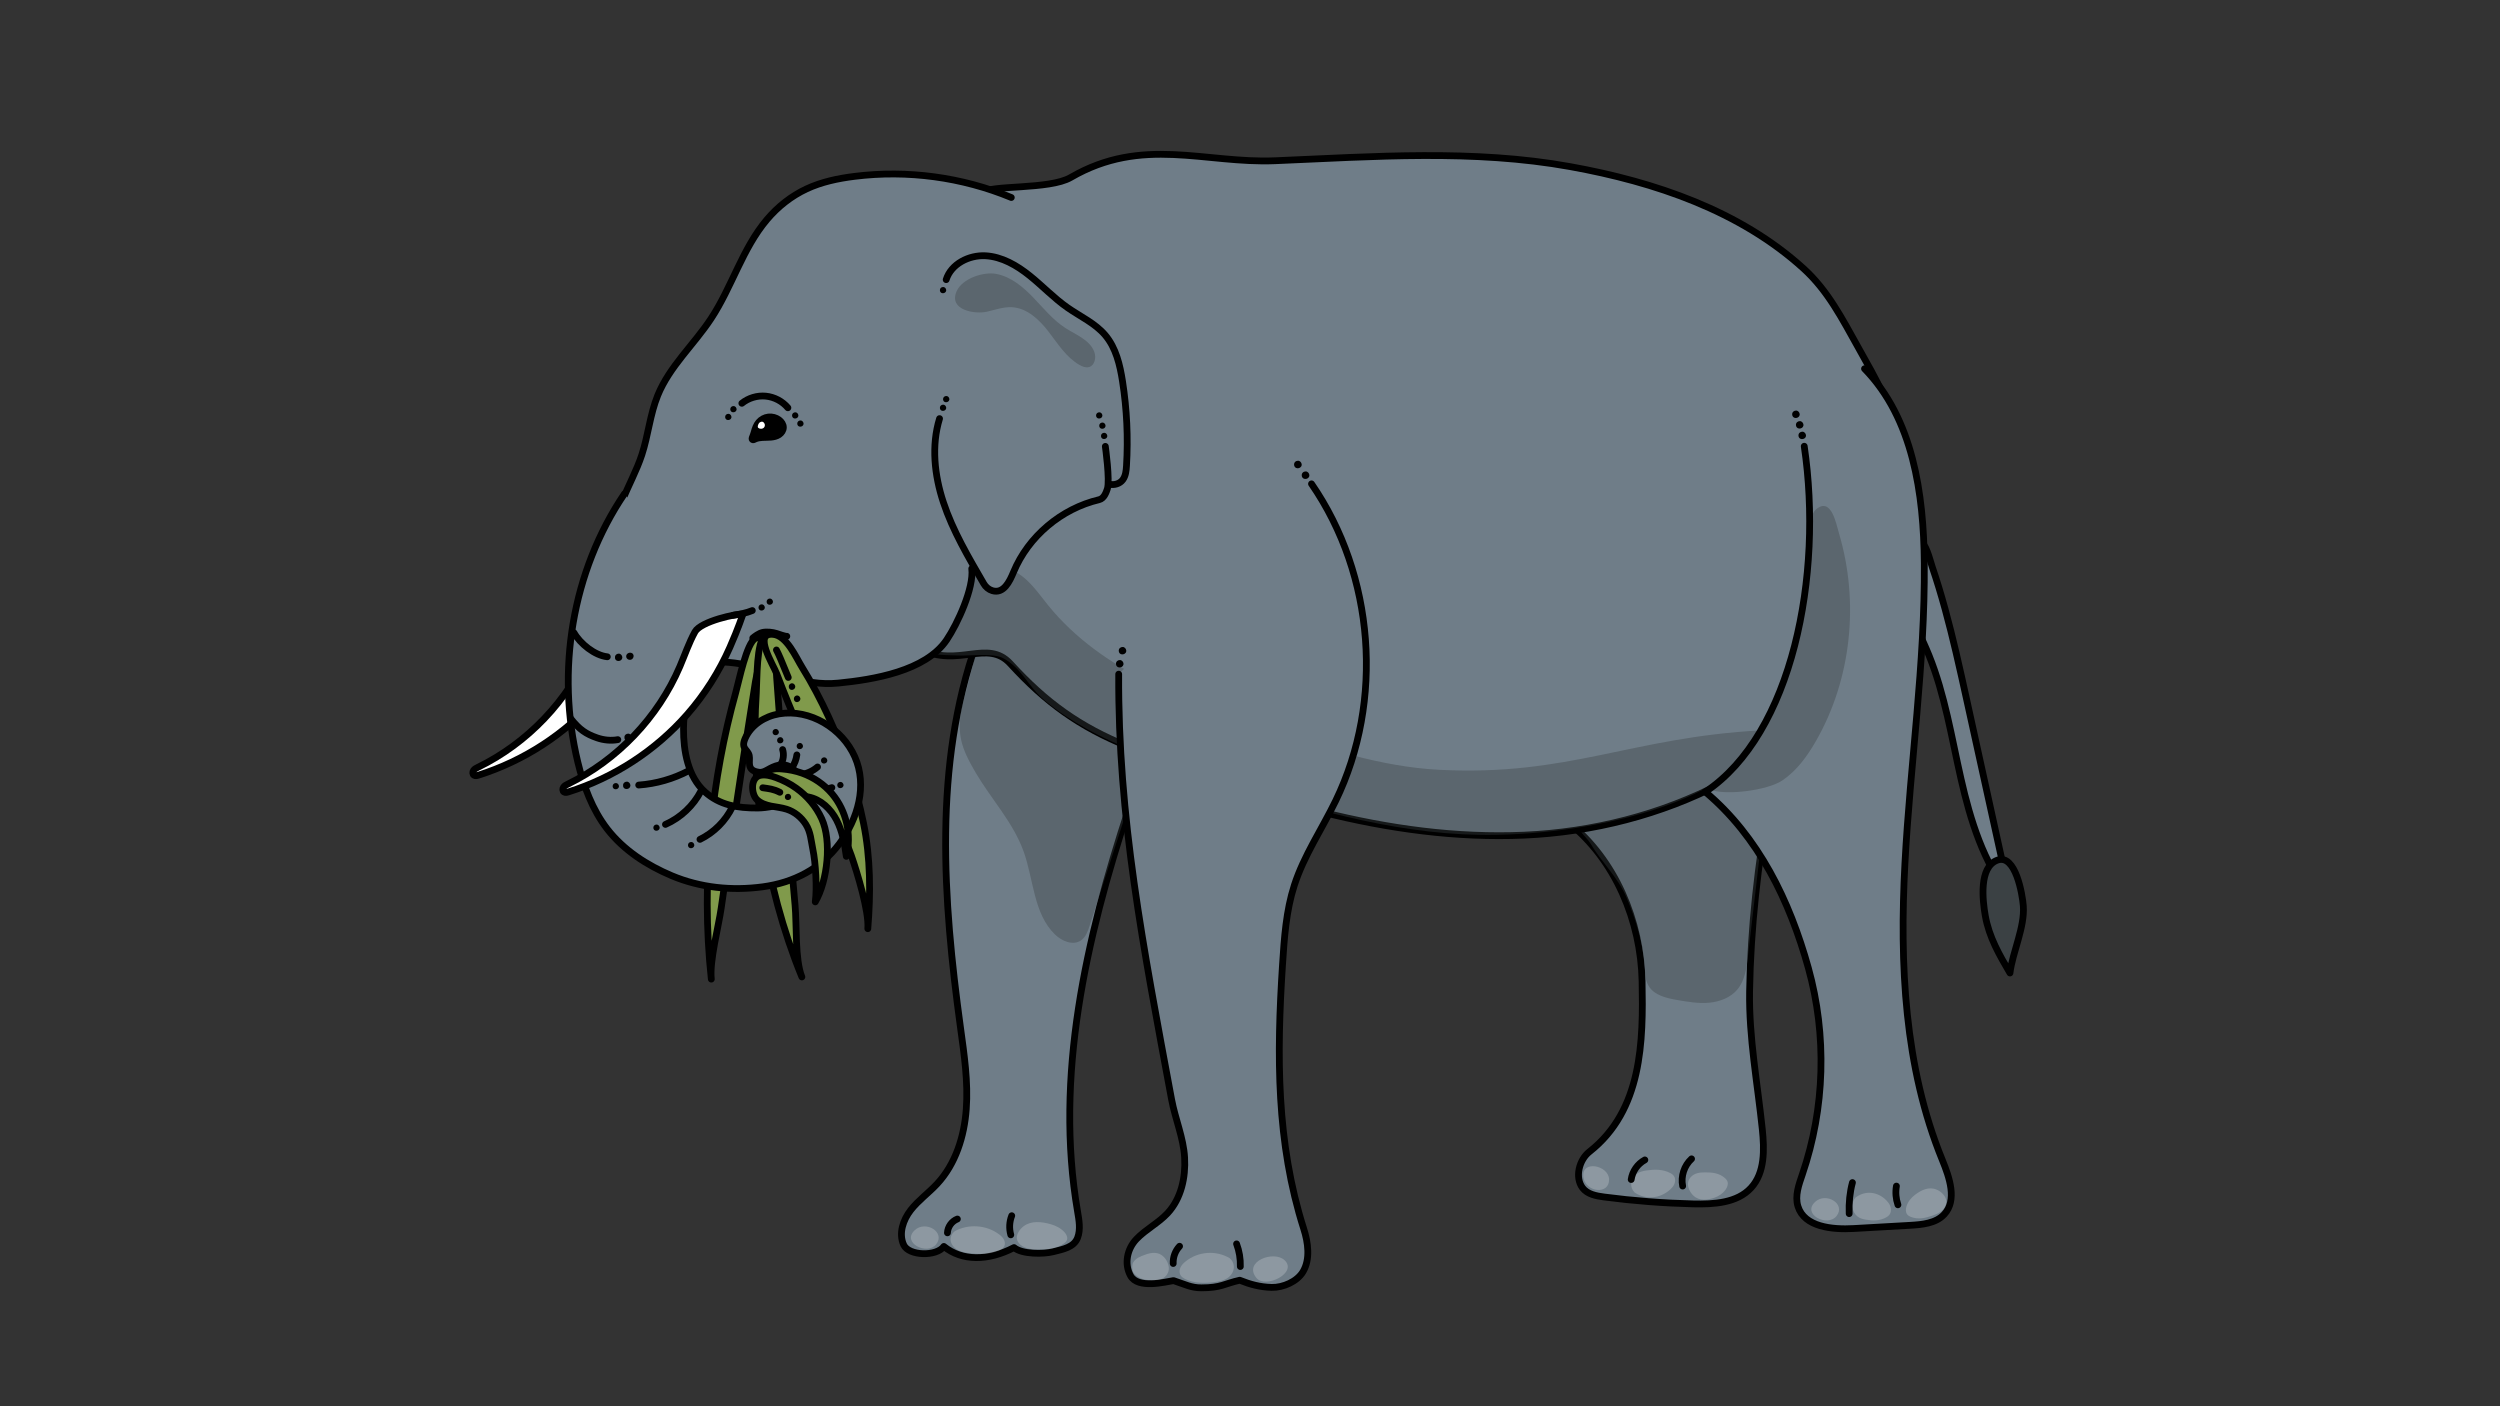 <svg xmlns="http://www.w3.org/2000/svg" xmlns:xlink="http://www.w3.org/1999/xlink" width="1920" zoomAndPan="magnify" viewBox="0 0 1440 810" height="1080" preserveAspectRatio="xMidYMid meet" version="1.0"><rect x="0" y="0" width="1440" height="810" fill="#333333" stroke="none"/><defs><filter x="0%" y="0%" width="100%" height="100%" id="c3712733d5"><feColorMatrix values="0 0 0 0 1 0 0 0 0 1 0 0 0 0 1 0 0 0 1 0" color-interpolation-filters="sRGB"/></filter><mask id="e1fbaa3038"><g filter="url(#c3712733d5)"><rect x="-144" width="1728" fill="#000000" y="-81" height="972" fill-opacity="0.21"/></g></mask><clipPath id="f6718475af"><path d="M 0.121 0.199 L 26 0.199 L 26 17 L 0.121 17 Z M 0.121 0.199 " clip-rule="nonzero"/></clipPath><clipPath id="b4a886aa51"><rect x="0" width="27" y="0" height="18"/></clipPath><mask id="a04f55aa20"><g filter="url(#c3712733d5)"><rect x="-144" width="1728" fill="#000000" y="-81" height="972" fill-opacity="0.21"/></g></mask><clipPath id="2303f462a5"><path d="M 0.52 0.281 L 16 0.281 L 16 14.922 L 0.52 14.922 Z M 0.52 0.281 " clip-rule="nonzero"/></clipPath><clipPath id="aa1ccbfa29"><rect x="0" width="17" y="0" height="15"/></clipPath><mask id="844a4ce5ad"><g filter="url(#c3712733d5)"><rect x="-144" width="1728" fill="#000000" y="-81" height="972" fill-opacity="0.21"/></g></mask><clipPath id="0530cc853a"><path d="M 0 1 L 23.52 1 L 23.52 17.68 L 0 17.68 Z M 0 1 " clip-rule="nonzero"/></clipPath><clipPath id="0cbde858f0"><rect x="0" width="24" y="0" height="18"/></clipPath><mask id="0d5e65a7fd"><g filter="url(#c3712733d5)"><rect x="-144" width="1728" fill="#000000" y="-81" height="972" fill-opacity="0.38"/></g></mask><clipPath id="c678184771"><path d="M 0.16 0 L 108.641 0 L 108.641 127.922 L 0.16 127.922 Z M 0.16 0 " clip-rule="nonzero"/></clipPath><clipPath id="800c96ad9e"><rect x="0" width="109" y="0" height="128"/></clipPath><mask id="8eb3b18bed"><g filter="url(#c3712733d5)"><rect x="-144" width="1728" fill="#000000" y="-81" height="972" fill-opacity="0.21"/></g></mask><clipPath id="3ae80b77af"><path d="M 0.16 0.078 L 17 0.078 L 17 13.52 L 0.16 13.52 Z M 0.16 0.078 " clip-rule="nonzero"/></clipPath><clipPath id="4c4e6e33b3"><rect x="0" width="18" y="0" height="14"/></clipPath><mask id="ec607fc827"><g filter="url(#c3712733d5)"><rect x="-144" width="1728" fill="#000000" y="-81" height="972" fill-opacity="0.21"/></g></mask><clipPath id="bf88bae770"><path d="M 0.441 1 L 31.879 1 L 31.879 17.879 L 0.441 17.879 Z M 0.441 1 " clip-rule="nonzero"/></clipPath><clipPath id="7213567054"><rect x="0" width="32" y="0" height="18"/></clipPath><mask id="514dffd94b"><g filter="url(#c3712733d5)"><rect x="-144" width="1728" fill="#000000" y="-81" height="972" fill-opacity="0.21"/></g></mask><clipPath id="7e6fb62927"><path d="M 0.121 0.199 L 30 0.199 L 30 17 L 0.121 17 Z M 0.121 0.199 " clip-rule="nonzero"/></clipPath><clipPath id="911c26c6dc"><rect x="0" width="31" y="0" height="18"/></clipPath><mask id="54ae1888da"><g filter="url(#c3712733d5)"><rect x="-144" width="1728" fill="#000000" y="-81" height="972" fill-opacity="0.38"/></g></mask><clipPath id="0259b752d0"><path d="M 0.238 0.559 L 109.922 0.559 L 109.922 179.359 L 0.238 179.359 Z M 0.238 0.559 " clip-rule="nonzero"/></clipPath><clipPath id="b04cceea73"><rect x="0" width="110" y="0" height="180"/></clipPath><mask id="f9b7173755"><g filter="url(#c3712733d5)"><rect x="-144" width="1728" fill="#000000" y="-81" height="972" fill-opacity="0.38"/></g></mask><clipPath id="29697bf646"><path d="M 0.121 1 L 477.48 1 L 477.48 158 L 0.121 158 Z M 0.121 1 " clip-rule="nonzero"/></clipPath><clipPath id="ef627c68ab"><rect x="0" width="478" y="0" height="159"/></clipPath><mask id="de61d198a3"><g filter="url(#c3712733d5)"><rect x="-144" width="1728" fill="#000000" y="-81" height="972" fill-opacity="0.38"/></g></mask><clipPath id="8cd7cdded8"><path d="M 1 1 L 81.961 1 L 81.961 55.922 L 1 55.922 Z M 1 1 " clip-rule="nonzero"/></clipPath><clipPath id="7e1b670e3e"><rect x="0" width="82" y="0" height="56"/></clipPath><mask id="bcac82f187"><g filter="url(#c3712733d5)"><rect x="-144" width="1728" fill="#000000" y="-81" height="972" fill-opacity="0.21"/></g></mask><clipPath id="8892aa88b5"><path d="M 0.199 0.121 L 21 0.121 L 21 15.961 L 0.199 15.961 Z M 0.199 0.121 " clip-rule="nonzero"/></clipPath><clipPath id="a4b2a5e5b2"><rect x="0" width="22" y="0" height="16"/></clipPath><mask id="b68522333e"><g filter="url(#c3712733d5)"><rect x="-144" width="1728" fill="#000000" y="-81" height="972" fill-opacity="0.21"/></g></mask><clipPath id="1aef2d9109"><path d="M 0.199 1 L 31.879 1 L 31.879 19 L 0.199 19 Z M 0.199 1 " clip-rule="nonzero"/></clipPath><clipPath id="53b32dd4c2"><rect x="0" width="32" y="0" height="20"/></clipPath><mask id="3136d420a0"><g filter="url(#c3712733d5)"><rect x="-144" width="1728" fill="#000000" y="-81" height="972" fill-opacity="0.21"/></g></mask><clipPath id="3aefd19117"><path d="M 1 1 L 22.922 1 L 22.922 18 L 1 18 Z M 1 1 " clip-rule="nonzero"/></clipPath><clipPath id="1ef4047337"><rect x="0" width="23" y="0" height="18"/></clipPath><mask id="d4288be220"><g filter="url(#c3712733d5)"><rect x="-144" width="1728" fill="#000000" y="-81" height="972" fill-opacity="0.38"/></g></mask><clipPath id="8db02f6982"><path d="M 1 0.121 L 83 0.121 L 83 165.719 L 1 165.719 Z M 1 0.121 " clip-rule="nonzero"/></clipPath><clipPath id="649a5f1cd7"><rect x="0" width="84" y="0" height="166"/></clipPath><mask id="bec1d19cff"><g filter="url(#c3712733d5)"><rect x="-144" width="1728" fill="#000000" y="-81" height="972" fill-opacity="0.21"/></g></mask><clipPath id="61431191f2"><path d="M 1 0 L 17.84 0 L 17.84 13 L 1 13 Z M 1 0 " clip-rule="nonzero"/></clipPath><clipPath id="fd7d3efc57"><rect x="0" width="18" y="0" height="14"/></clipPath><mask id="89441c74d5"><g filter="url(#c3712733d5)"><rect x="-144" width="1728" fill="#000000" y="-81" height="972" fill-opacity="0.21"/></g></mask><clipPath id="b5220a9e18"><path d="M 1 1 L 23.84 1 L 23.84 17 L 1 17 Z M 1 1 " clip-rule="nonzero"/></clipPath><clipPath id="203d664428"><rect x="0" width="24" y="0" height="18"/></clipPath><mask id="07bd94a287"><g filter="url(#c3712733d5)"><rect x="-144" width="1728" fill="#000000" y="-81" height="972" fill-opacity="0.21"/></g></mask><clipPath id="dc0352a94e"><path d="M 0.52 0 L 24.281 0 L 24.281 18 L 0.52 18 Z M 0.52 0 " clip-rule="nonzero"/></clipPath><clipPath id="bc0df51072"><rect x="0" width="25" y="0" height="19"/></clipPath></defs><path stroke-linecap="round" transform="matrix(0.651, 0.036, -0.036, 0.651, 1122.104, 410.724)" fill-opacity="1" fill="#6f7d88" fill-rule="nonzero" stroke-linejoin="round" d="M 15.893 -12.154 C 31.725 44.661 47.562 101.475 63.394 158.29 C 38.468 130.056 24.972 93.643 14.596 57.433 C 4.221 21.23 -3.683 -15.982 -19.709 -50.069 C -33.37 -79.124 -52.829 -105.677 -61.828 -136.494 C -63.655 -142.749 -64.724 -150.374 -60.157 -155.03 C -53.529 -161.8 -41.244 -156.604 -34.54 -152.242 C -26.896 -147.266 -24.263 -135.928 -21.05 -127.961 C -11.31 -103.765 -3.316 -78.908 4.044 -53.894 C 8.122 -40.014 12.01 -26.087 15.893 -12.154 Z M 15.893 -12.154 " stroke="#000000" stroke-width="6" stroke-opacity="1" stroke-miterlimit="4"/><path stroke-linecap="round" transform="matrix(0.651, 0.036, -0.036, 0.651, 1153.368, 527.638)" fill-opacity="1" fill="#3b4144" fill-rule="nonzero" stroke-linejoin="round" d="M 17.956 -10.072 C 20.461 8.639 10.794 31.05 9.475 49.879 C -0.768 34.398 -10.692 19.368 -15.094 0.553 C -18.235 -12.899 -23.167 -41.945 -7.326 -48.972 C 8.608 -56.04 16.655 -19.809 17.956 -10.072 Z M 17.956 -10.072 " stroke="#000000" stroke-width="6" stroke-opacity="1" stroke-miterlimit="4"/><path stroke-linecap="round" transform="matrix(0.652, 0, 0, 0.652, 965.009, 524.217)" fill-opacity="1" fill="#6f7d88" fill-rule="nonzero" stroke-linejoin="round" d="M -94.704 -77.64 C -52.984 -44.409 -30.488 9.509 -29.403 62.833 C -28.312 116.157 -29.2 176.811 -75.936 213.478 C -85.059 220.635 -88.985 236.177 -81.99 245.42 C -77.698 251.091 -69.912 252.535 -62.857 253.465 C -36.818 256.875 -10.6 258.907 15.655 259.549 C 33.967 259.998 54.551 258.823 66.923 245.313 C 79.145 231.958 78.671 211.625 76.801 193.619 C 72.575 153.069 64.939 112.698 65.58 71.932 C 66.461 15.683 72.983 -41.13 82.801 -96.522 C 92.613 -151.914 105.141 -209.434 79.738 -259.623 " stroke="#000000" stroke-width="6" stroke-opacity="1" stroke-miterlimit="4"/><g mask="url(#e1fbaa3038)"><g transform="matrix(1, 0, 0, 1, 939, 673)"><g clip-path="url(#b4a886aa51)"><g clip-path="url(#f6718475af)"><path fill="#ffffff" d="M 2.328 13.727 C 8.734 18.219 17.285 17.523 23.16 12.035 C 24.047 11.211 24.887 10.262 25.406 9.055 C 25.926 7.844 26.078 6.328 25.57 5.109 C 25.082 3.918 24.074 3.203 23.082 2.68 C 18.855 0.445 14.074 0.496 9.512 1.168 C 7.566 1.457 5.586 1.867 3.871 3.039 C 2.156 4.207 0.73 6.281 0.57 8.691 C 0.445 10.609 1.176 12.582 2.43 13.719 " fill-opacity="1" fill-rule="nonzero"/></g></g></g></g><path stroke-linecap="round" transform="matrix(0.652, 0, 0, 0.652, 943.495, 673.762)" fill="none" stroke-linejoin="round" d="M 6.038 -8.657 C -0.375 -5.18 -4.991 1.438 -6.04 8.655 " stroke="#000000" stroke-width="6" stroke-opacity="1" stroke-miterlimit="4"/><path stroke-linecap="round" transform="matrix(0.652, 0, 0, 0.652, 971.614, 675.331)" fill="none" stroke-linejoin="round" d="M 4.171 -12.017 C -2.345 -6.076 -5.432 3.376 -3.687 12.02 " stroke="#000000" stroke-width="6" stroke-opacity="1" stroke-miterlimit="4"/><g mask="url(#a04f55aa20)"><g transform="matrix(1, 0, 0, 1, 911, 671)"><g clip-path="url(#aa1ccbfa29)"><g clip-path="url(#2303f462a5)"><path fill="#ffffff" d="M 15.828 8.34 C 15.68 0.102 -0.582 -3.145 1.078 7.277 C 2.43 15.766 15.992 17.383 15.828 8.34 Z M 15.828 8.34 " fill-opacity="1" fill-rule="nonzero"/></g></g></g></g><g mask="url(#844a4ce5ad)"><g transform="matrix(1, 0, 0, 1, 972, 674)"><g clip-path="url(#0cbde858f0)"><g clip-path="url(#0530cc853a)"><path fill="#ffffff" d="M 1.031 11.312 C 0.508 10.137 0.148 8.777 0.293 7.438 C 0.441 6.086 1.086 4.883 1.902 3.992 C 2.984 2.801 4.355 2.098 5.762 1.727 C 7.164 1.359 8.605 1.309 10.039 1.297 C 12.066 1.281 14.102 1.348 16.094 1.816 C 18.086 2.281 20.043 3.172 21.68 4.68 C 22.277 5.23 22.852 5.902 23.094 6.789 C 23.504 8.301 22.832 9.941 21.996 11.141 C 20.336 13.512 18.004 15 15.59 15.848 C 11.582 17.246 6.902 17.996 3.363 14.641 C 2.418 13.742 1.613 12.613 1.031 11.312 Z M 1.031 11.312 " fill-opacity="1" fill-rule="nonzero"/></g></g></g></g><g mask="url(#0d5e65a7fd)"><g transform="matrix(1, 0, 0, 1, 908, 450)"><g clip-path="url(#800c96ad9e)"><g clip-path="url(#c678184771)"><path fill="#3b4144" d="M 39.273 106.809 C 39.551 110.594 39.656 114.578 41.582 117.848 C 44.809 123.324 51.855 124.93 58.117 126.016 C 64.195 127.07 70.363 128.125 76.508 127.562 C 82.652 127 88.879 124.613 92.805 119.855 C 97.094 114.66 98.039 107.559 98.816 100.867 C 101.887 74.434 104.957 47.996 108.031 21.559 C 108.66 16.125 109.098 9.996 105.555 5.824 C 102.504 2.223 97.414 1.242 92.719 0.742 C 68.879 -1.793 44.402 2.523 22.746 12.762 C 18.711 14.672 3.379 18.41 0.906 22.32 C -1.738 26.508 5.898 32.094 8.023 35.723 C 14.293 46.418 23.723 55.102 28.645 66.492 C 34.176 79.305 38.242 92.84 39.273 106.809 Z M 39.273 106.809 " fill-opacity="1" fill-rule="nonzero"/></g></g></g></g><path stroke-linecap="round" transform="matrix(0.652, 0, 0, 0.652, 594.14, 536.323)" fill-opacity="1" fill="#6f7d88" fill-rule="nonzero" stroke-linejoin="round" d="M 111.228 -271.353 C 123.21 -216.968 103.399 -161.283 85.986 -108.384 C 48.187 6.44 20.267 128.57 40.695 247.71 C 42.013 255.419 43.5 263.565 40.737 270.877 C 37.554 279.317 27.981 281.032 19.23 283.231 C 10.484 285.437 -8.433 285.569 -15.435 279.569 C -38.434 291.569 -61.434 291.569 -77.432 278.568 C -83.744 287.547 -108.338 287.122 -112.929 277.153 C -117.527 267.179 -113.451 255.149 -106.713 246.481 C -99.976 237.82 -90.853 231.334 -83.378 223.296 C -66.966 205.643 -59.372 181.247 -57.621 157.204 C -55.871 133.162 -59.45 109.095 -62.728 85.209 C -78.277 -28.117 -86.717 -146.447 -48.654 -254.318 C -44.722 -265.455 -42.948 -277.156 -39.477 -288.449 " stroke="#000000" stroke-width="6" stroke-opacity="1" stroke-miterlimit="4"/><path stroke-linecap="round" transform="matrix(0.652, 0, 0, 0.652, 548.587, 706.136)" fill="none" stroke-linejoin="round" d="M 4.386 -6.101 C -0.559 -4.2 -4.155 0.805 -4.389 6.104 " stroke="#000000" stroke-width="6" stroke-opacity="1" stroke-miterlimit="4"/><path stroke-linecap="round" transform="matrix(0.652, 0, 0, 0.652, 582.168, 705.762)" fill="none" stroke-linejoin="round" d="M 0.916 -8.447 C -1.194 -3.112 -1.499 2.924 0.071 8.445 " stroke="#000000" stroke-width="6" stroke-opacity="1" stroke-miterlimit="4"/><g mask="url(#8eb3b18bed)"><g transform="matrix(1, 0, 0, 1, 524, 706)"><g clip-path="url(#4c4e6e33b3)"><g clip-path="url(#3ae80b77af)"><path fill="#ffffff" d="M 15.188 10.773 C 10.047 17.215 -4.824 9.871 2.848 2.625 C 9.094 -3.281 20.832 3.707 15.188 10.773 Z M 15.188 10.773 " fill-opacity="1" fill-rule="nonzero"/></g></g></g></g><g mask="url(#ec607fc827)"><g transform="matrix(1, 0, 0, 1, 547, 705)"><g clip-path="url(#7213567054)"><g clip-path="url(#bf88bae770)"><path fill="#ffffff" d="M 2.727 4.289 C 10.641 -0.203 21.199 0.492 28.457 5.98 C 29.551 6.805 30.59 7.754 31.23 8.961 C 31.871 10.172 32.059 11.688 31.434 12.906 C 30.828 14.094 29.586 14.812 28.359 15.336 C 23.141 17.57 17.234 17.52 11.602 16.848 C 9.195 16.559 6.75 16.148 4.633 14.977 C 2.516 13.809 0.758 11.734 0.559 9.324 C 0.402 7.406 1.305 5.434 2.855 4.297 " fill-opacity="1" fill-rule="nonzero"/></g></g></g></g><g mask="url(#514dffd94b)"><g transform="matrix(1, 0, 0, 1, 585, 703)"><g clip-path="url(#911c26c6dc)"><g clip-path="url(#7e6fb62927)"><path fill="#ffffff" d="M 1.656 6.641 C 0.988 7.816 0.535 9.176 0.719 10.516 C 0.906 11.867 1.723 13.07 2.754 13.961 C 4.125 15.152 5.863 15.855 7.641 16.227 C 9.418 16.594 11.242 16.645 13.055 16.656 C 15.621 16.672 18.199 16.605 20.719 16.137 C 23.242 15.672 25.715 14.781 27.789 13.273 C 28.547 12.723 29.273 12.051 29.578 11.164 C 30.098 9.652 29.246 8.012 28.191 6.812 C 26.09 4.441 23.137 2.953 20.082 2.105 C 15.012 0.707 9.086 -0.043 4.605 3.312 C 3.41 4.211 2.391 5.34 1.656 6.641 Z M 1.656 6.641 " fill-opacity="1" fill-rule="nonzero"/></g></g></g></g><g mask="url(#54ae1888da)"><g transform="matrix(1, 0, 0, 1, 552, 364)"><g clip-path="url(#b04cceea73)"><g clip-path="url(#0259b752d0)"><path fill="#3b4144" d="M 1.672 44.531 C -0.512 58.812 1.156 66.195 10.145 81.348 C 19.133 96.504 31.594 109.797 37.57 126.371 C 43.426 142.602 43.254 162.121 55.586 174.184 C 59.574 178.086 66 180.832 70.613 177.699 C 73.406 175.805 74.613 172.355 75.652 169.145 C 85.82 137.68 95.988 106.211 106.152 74.746 C 108.598 67.188 111.035 58.934 108.293 51.477 C 105.84 44.809 99.734 40.242 93.688 36.508 C 81.469 28.961 68.172 23.16 54.324 19.336 C 46.867 17.277 39.129 15.742 32.43 11.879 C 25.73 8.016 19.484 0.648 13.184 0.648 C 13.184 0.648 1.672 44.531 1.672 44.531 Z M 1.672 44.531 " fill-opacity="1" fill-rule="nonzero"/></g></g></g></g><path stroke-linecap="round" transform="matrix(0.652, 0, 0, 0.652, 813.447, 285.116)" fill-opacity="1" fill="#6f7d88" fill-rule="nonzero" stroke-linejoin="round" d="M -434.962 136.044 C -400.964 153.02 -375.291 126.855 -355.019 149.046 C -323.699 183.332 -293.974 204.809 -250.912 222.204 C -139.235 267.304 -21.408 305.733 98.918 300.506 C 219.251 295.279 343.378 238.772 401.353 133.203 C 430.593 79.951 441.322 16.755 431.3 -43.163 C 426.115 -74.147 409.397 -102.888 394.04 -130.288 C 379.69 -155.883 367.3 -180.453 345.572 -200.174 C 289.407 -251.16 214.408 -276.563 139.763 -290.062 C 53.92 -305.593 -34.14 -298.951 -121.085 -295.295 C -183.226 -292.675 -238.312 -317.359 -301.713 -280.507 C -320.75 -269.442 -373.229 -274.195 -379.96 -266.954 " stroke="#000000" stroke-width="6" stroke-opacity="1" stroke-miterlimit="4"/><g mask="url(#f9b7173755)"><g transform="matrix(1, 0, 0, 1, 537, 323)"><g clip-path="url(#ef627c68ab)"><g clip-path="url(#29697bf646)"><path fill="#3b4144" d="M 24.066 3.504 C 27.129 0.801 31.742 0.621 36.465 1.68 C 41.309 2.766 46.266 5.156 49.762 7.457 C 56.672 12.008 61.414 19.082 66.613 25.512 C 97.77 64.066 147.406 81.57 194.41 97.305 C 226.156 107.93 258.379 118.648 291.809 120.391 C 366.406 124.281 402.668 101.633 477.262 97.699 C 468.934 133.102 394.371 156.496 325.133 157.867 C 272.609 158.906 221.809 144.305 171.77 128.312 C 133.883 116.203 95.516 105.781 64.797 80.516 C 55.113 72.555 51.996 62.223 41 56.203 C 34.957 52.898 21.789 54.883 14.941 54.562 C 9.324 54.301 6.195 54.566 0.352 53.543 C 6.195 49.652 12.531 38.555 15.168 32.219 C 18.602 23.973 16.816 9.91 24.066 3.504 Z M 24.066 3.504 " fill-opacity="1" fill-rule="nonzero"/></g></g></g></g><path stroke-linecap="round" transform="matrix(0.652, 0, 0, 0.652, 467.033, 246.982)" fill-opacity="1" fill="#6f7d88" fill-rule="nonzero" stroke-linejoin="round" d="M 177.112 -204.324 C 133.6 -222.343 85.389 -228.846 38.665 -223.008 C 24.069 -221.186 9.474 -218.135 -3.851 -211.901 C -17.278 -205.619 -29.153 -196.19 -38.725 -184.879 C -60.418 -159.242 -69.649 -125.375 -88.135 -97.335 C -103.318 -74.299 -124.795 -55.118 -135.207 -29.565 C -142.047 -12.769 -143.623 5.699 -149.276 22.932 C -153.903 37.024 -161.186 50.085 -166.659 63.872 C -175.47 86.05 -179.522 110.47 -175.626 134.015 C -171.736 157.56 -159.442 180.098 -140.104 194.089 C -120.528 208.253 -86.649 203.458 -62.834 207.564 C -30.975 213.054 -7.79 227.836 24.381 224.647 C 55.137 221.602 101.358 214.139 119.994 186.524 C 129.56 172.348 144.276 140.507 142.166 123.562 " stroke="#000000" stroke-width="6" stroke-opacity="1" stroke-miterlimit="4"/><path stroke-linecap="round" transform="matrix(0.652, 0, 0, 0.652, 440.567, 231.486)" fill="none" stroke-linejoin="round" d="M -20.339 1.244 C -14.464 -3.485 -6.702 -5.805 0.809 -5.074 C 8.319 -4.342 15.488 -0.572 20.338 5.206 " stroke="#000000" stroke-width="6" stroke-opacity="1" stroke-miterlimit="4"/><path stroke-linecap="round" transform="matrix(0.652, 0, 0, 0.652, 442.177, 246.746)" fill-opacity="1" fill="#000000" fill-rule="nonzero" stroke-linejoin="round" d="M -12.212 9.968 C -13.093 10.471 -14.142 9.638 -13.783 8.685 C -13.147 6.995 -12.398 5.209 -11.96 3.554 C -11.103 0.335 -10 -2.926 -7.842 -5.467 C -5.714 -7.985 -2.604 -9.657 0.675 -10.035 C 3.954 -10.412 7.365 -9.501 10.014 -7.535 C 12.172 -5.941 13.874 -3.489 13.85 -0.81 C 13.832 1.732 12.232 4.088 10.122 5.508 C 8.012 6.923 5.447 7.522 2.911 7.756 C 0.376 7.99 -2.178 7.888 -4.719 8.05 C -6.847 8.182 -8.999 8.511 -10.971 9.35 C -11.373 9.524 -11.793 9.728 -12.212 9.968 Z M -12.212 9.968 " stroke="#000000" stroke-width="6" stroke-opacity="1" stroke-miterlimit="4"/><path fill="#ffffff" d="M 436.488 245.926 C 436.379 245.246 436.855 244.148 437.293 243.602 C 437.602 243.211 438.449 242.871 438.934 242.879 C 439.285 242.887 439.609 243.07 439.863 243.309 C 440.293 243.719 440.566 244.305 440.566 244.914 C 440.57 246.012 439.781 246.789 438.758 246.953 C 437.902 247.09 436.621 246.754 436.488 245.926 Z M 436.488 245.926 " fill-opacity="1" fill-rule="nonzero"/><path stroke-linecap="round" transform="matrix(0.652, 0, 0, 0.652, 443.401, 365.786)" fill="none" stroke-linejoin="round" d="M 15.042 1.089 C 13.549 1.311 7.477 -0.925 5.96 -1.41 C 2.454 -2.531 -2.767 -3.095 -6.376 -2.303 C -9.6 -1.59 -13.467 1.263 -15.043 2.672 " stroke="#000000" stroke-width="6" stroke-opacity="1" stroke-miterlimit="4"/><path fill="#000000" d="M 459.859 239.199 C 459.875 239.363 459.867 239.523 459.832 239.684 C 459.633 240.613 458.711 241.133 457.805 241.07 C 456.84 241.008 456.223 240.258 456.223 239.312 C 456.219 238.23 457.047 237.484 458.121 237.48 C 459.035 237.477 459.781 238.32 459.859 239.199 Z M 459.859 239.199 " fill-opacity="1" fill-rule="nonzero"/><path fill="#000000" d="M 462.852 243.891 C 462.867 244.055 462.859 244.215 462.824 244.375 C 462.625 245.305 461.707 245.824 460.801 245.762 C 459.836 245.699 459.215 244.949 459.215 244.004 C 459.211 242.922 460.039 242.176 461.113 242.172 C 462.027 242.168 462.773 243.012 462.852 243.891 Z M 462.852 243.891 " fill-opacity="1" fill-rule="nonzero"/><path fill="#000000" d="M 421.312 240.074 C 421.328 240.234 421.32 240.398 421.285 240.559 C 421.086 241.484 420.168 242.008 419.262 241.945 C 418.297 241.879 417.68 241.133 417.676 240.184 C 417.672 239.105 418.5 238.355 419.574 238.352 C 420.492 238.352 421.234 239.195 421.312 240.074 Z M 421.312 240.074 " fill-opacity="1" fill-rule="nonzero"/><path fill="#000000" d="M 424.27 235.602 C 424.285 235.766 424.277 235.93 424.242 236.09 C 424.043 237.016 423.125 237.535 422.219 237.477 C 421.254 237.41 420.633 236.66 420.633 235.715 C 420.629 234.633 421.457 233.887 422.531 233.883 C 423.449 233.883 424.191 234.723 424.27 235.602 Z M 424.27 235.602 " fill-opacity="1" fill-rule="nonzero"/><path stroke-linecap="round" transform="matrix(0.652, 0, 0, 0.652, 324.199, 395.472)" fill-opacity="1" fill="#ffffff" fill-rule="nonzero" stroke-linejoin="round" d="M 68.045 -49.463 C 58.539 -27.92 45.783 -7.81 30.258 9.903 C 2.385 41.69 -34.347 65.631 -74.687 78.296 C -75.946 78.692 -77.421 79.052 -78.518 78.314 C -79.83 77.427 -79.812 75.377 -78.913 74.077 C -78.014 72.776 -76.522 72.05 -75.101 71.355 C -31.194 49.974 4.603 12.415 23.844 -32.475 C 28.244 -42.731 31.823 -53.377 37.199 -63.154 C 42.336 -72.486 74.399 -79.482 79.548 -78.678 C 79.548 -78.678 75.61 -66.594 68.045 -49.463 Z M 68.045 -49.463 " stroke="#000000" stroke-width="6" stroke-opacity="1" stroke-miterlimit="4"/><path stroke-linecap="round" transform="matrix(0.652, 0, 0, 0.652, 423.043, 465.587)" fill-opacity="1" fill="#809a4b" fill-rule="nonzero" stroke-linejoin="round" d="M -20.44 150.901 C -22.179 134.824 -14.075 104.818 -11.689 88.01 C -8.53 65.748 -5.299 43.503 -2.008 21.265 C 4.579 -23.2 11.43 -67.616 18.546 -111.967 C 20.002 -121.078 30.192 -156.473 18.486 -150.15 C 10.711 -145.954 4.154 -113.124 1.145 -102.322 C -9.555 -63.966 -16.952 -23.787 -20.848 16.668 C -25.194 61.798 -25.158 107.305 -20.44 150.901 Z M -20.44 150.901 " stroke="#000000" stroke-width="6" stroke-opacity="1" stroke-miterlimit="4"/><path stroke-linecap="round" transform="matrix(0.652, 0, 0, 0.652, 448.385, 463.709)" fill-opacity="1" fill="#809a4b" fill-rule="nonzero" stroke-linejoin="round" d="M 20.706 151.852 C 14.509 136.723 16.241 105.482 14.688 88.548 C 12.626 66.124 10.654 43.694 8.754 21.264 C 4.966 -23.602 1.495 -68.481 -1.646 -113.371 C -2.293 -122.596 0.476 -159.616 -11.596 -150.385 C -19.616 -144.265 -18.795 -110.697 -19.532 -99.428 C -22.134 -59.399 -20.401 -18.483 -14.497 21.779 C -7.91 66.694 3.905 110.817 20.706 151.852 Z M 20.706 151.852 " stroke="#000000" stroke-width="6" stroke-opacity="1" stroke-miterlimit="4"/><path stroke-linecap="round" transform="matrix(0.652, 0, 0, 0.652, 470.534, 450.135)" fill-opacity="1" fill="#809a4b" fill-rule="nonzero" stroke-linejoin="round" d="M 44.983 130.045 C 46.229 114.832 35.452 80.042 30.465 65.602 C 23.853 46.475 11.248 24.122 4.444 5.061 C -9.169 -33.056 -21.157 -57.434 -35.543 -95.257 C -38.498 -103.025 -56.726 -131.654 -38.684 -129.975 C -26.588 -128.848 -18.615 -109.817 -13.137 -100.975 C -4.433 -86.925 3.299 -72.228 10.229 -57.23 C 24.105 -27.199 34.529 4.426 41.176 36.83 C 47.458 67.43 47.518 99.001 44.983 130.045 Z M 44.983 130.045 " stroke="#000000" stroke-width="6" stroke-opacity="1" stroke-miterlimit="4"/><path stroke-linecap="round" transform="matrix(0.652, 0, 0, 0.652, 450.633, 382.295)" fill="none" stroke-linejoin="round" d="M -5.234 -12.136 C -3.603 -9.168 -0.966 -3.168 5.232 12.135 " stroke="#000000" stroke-width="6" stroke-opacity="1" stroke-miterlimit="4"/><path fill="#000000" d="M 458.008 395.016 C 458.055 395.18 458.078 395.355 458.078 395.527 C 458.059 396.535 457.23 397.266 456.305 397.387 C 455.316 397.512 454.543 396.855 454.355 395.867 C 454.141 394.742 454.832 393.793 455.914 393.574 C 456.84 393.387 457.758 394.113 458.008 395.016 Z M 458.008 395.016 " fill-opacity="1" fill-rule="nonzero"/><path fill="#000000" d="M 460.957 402.039 C 461.004 402.207 461.027 402.379 461.023 402.551 C 461.004 403.559 460.18 404.289 459.25 404.41 C 458.262 404.535 457.488 403.879 457.301 402.895 C 457.09 401.766 457.777 400.82 458.859 400.598 C 459.785 400.41 460.707 401.137 460.957 402.039 Z M 460.957 402.039 " fill-opacity="1" fill-rule="nonzero"/><path stroke-linecap="round" transform="matrix(0.651, -0.016, 0.016, 0.651, 410.881, 397.683)" fill-opacity="1" fill="#6f7d88" fill-rule="nonzero" stroke-linejoin="round" d="M -74.362 -175.754 C -122.425 -108.353 -138.92 -20.381 -121.375 60.521 C -116.78 81.725 -109.669 102.796 -96.807 120.27 C -82.753 139.356 -62.5 153.169 -40.896 162.908 C -15.709 174.255 12.016 177.736 39.478 174.724 C 66.939 171.712 91.065 159.991 108.145 138.275 C 125.219 116.559 134.222 87.371 123.681 61.834 C 113.139 36.297 85.067 18.255 57.717 22.14 C 44.956 23.957 32.722 31.315 27.185 42.953 C 22.696 52.391 29.265 52.764 30.353 58.42 C 31.328 63.504 26.957 71.529 38.611 73.361 C 44.202 74.238 47.807 68.934 56.7 67.39 C 64.364 66.057 69.23 71.432 72.032 74.389 C 77.646 80.315 71.211 94.407 64.33 98.799 C 57.45 103.192 44.747 105.1 36.584 104.947 C 18.749 104.61 3.11 101.658 -9.835 89.38 C -24.281 75.676 -27.811 53.071 -27.191 33.167 C -26.68 16.847 -23.323 3.316 -16.967 -11.719 C -10.611 -26.76 7.5 -47.48 23.255 -56.391 " stroke="#000000" stroke-width="6" stroke-opacity="1" stroke-miterlimit="4"/><path stroke-linecap="round" transform="matrix(0.651, -0.016, 0.016, 0.651, 340.207, 371.378)" fill="none" stroke-linejoin="round" d="M -14.487 -11 C -9.248 -1.138 3.417 9.544 14.486 11.002 " stroke="#000000" stroke-width="6" stroke-opacity="1" stroke-miterlimit="4"/><path stroke-linecap="round" transform="matrix(0.651, -0.016, 0.016, 0.651, 342.27, 420.06)" fill="none" stroke-linejoin="round" d="M -20.661 -10.089 C -13.114 0.002 -7.37 4.019 2.441 7.689 C 8.099 9.809 14.614 10.655 20.663 9.69 " stroke="#000000" stroke-width="6" stroke-opacity="1" stroke-miterlimit="4"/><path stroke-linecap="round" transform="matrix(0.651, -0.016, 0.016, 0.651, 382.297, 448.074)" fill="none" stroke-linejoin="round" d="M 22.268 -5.786 C 8.433 1.084 -6.837 5.053 -22.27 5.787 " stroke="#000000" stroke-width="6" stroke-opacity="1" stroke-miterlimit="4"/><path stroke-linecap="round" transform="matrix(0.651, -0.016, 0.016, 0.651, 393.547, 465.216)" fill="none" stroke-linejoin="round" d="M 16.09 -14.433 C 9.036 -1.548 -2.52 8.818 -16.091 14.429 " stroke="#000000" stroke-width="6" stroke-opacity="1" stroke-miterlimit="4"/><path stroke-linecap="round" transform="matrix(0.651, -0.016, 0.016, 0.651, 412.523, 474.104)" fill="none" stroke-linejoin="round" d="M 14.708 -14.042 C 8.394 -1.757 -2.141 8.303 -14.708 14.041 " stroke="#000000" stroke-width="6" stroke-opacity="1" stroke-miterlimit="4"/><path stroke-linecap="round" transform="matrix(0.651, -0.016, 0.016, 0.651, 469.743, 453.988)" fill="none" stroke-linejoin="round" d="M -14.469 -2.259 C -2.596 3.457 2.229 3.249 14.47 -0.122 " stroke="#000000" stroke-width="6" stroke-opacity="1" stroke-miterlimit="4"/><path stroke-linecap="round" transform="matrix(0.651, -0.016, 0.016, 0.651, 465.827, 443.995)" fill="none" stroke-linejoin="round" d="M -7.87 3.226 C -2.138 2.721 3.433 0.438 7.874 -3.221 " stroke="#000000" stroke-width="6" stroke-opacity="1" stroke-miterlimit="4"/><path stroke-linecap="round" transform="matrix(0.651, -0.016, 0.016, 0.651, 457.628, 438.423)" fill="none" stroke-linejoin="round" d="M -2.222 5.479 C 0.074 2.236 1.609 -1.546 2.225 -5.483 " stroke="#000000" stroke-width="6" stroke-opacity="1" stroke-miterlimit="4"/><path stroke-linecap="round" transform="matrix(0.651, -0.016, 0.016, 0.651, 450.466, 436.005)" fill="none" stroke-linejoin="round" d="M -1.243 6.51 C 1.163 2.688 1.873 -2.158 0.67 -6.509 " stroke="#000000" stroke-width="6" stroke-opacity="1" stroke-miterlimit="4"/><path fill="#000000" d="M 358.445 378.469 C 358.465 378.66 358.461 378.852 358.426 379.043 C 358 381.328 354.246 381.328 354.242 378.887 C 354.242 378.734 354.242 378.582 354.242 378.43 C 354.242 377.27 355.289 376.52 356.379 376.488 C 357.441 376.461 358.328 377.434 358.445 378.469 Z M 358.445 378.469 " fill-opacity="1" fill-rule="nonzero"/><path fill="#000000" d="M 363.891 424.547 C 363.91 424.738 363.906 424.93 363.871 425.121 C 363.445 427.406 359.691 427.41 359.688 424.965 C 359.688 424.812 359.688 424.66 359.688 424.508 C 359.684 423.352 360.734 422.598 361.824 422.57 C 362.887 422.539 363.773 423.516 363.891 424.547 Z M 363.891 424.547 " fill-opacity="1" fill-rule="nonzero"/><path fill="#000000" d="M 363.102 452.211 C 363.125 452.402 363.117 452.594 363.082 452.785 C 362.66 455.07 358.906 455.07 358.902 452.625 C 358.902 452.473 358.902 452.32 358.898 452.172 C 358.898 451.012 359.945 450.262 361.039 450.23 C 362.098 450.203 362.988 451.176 363.102 452.211 Z M 363.102 452.211 " fill-opacity="1" fill-rule="nonzero"/><path fill="#000000" d="M 369.695 423.152 C 369.715 423.312 369.711 423.477 369.68 423.637 C 369.504 424.57 368.598 425.113 367.688 425.074 C 366.723 425.031 366.086 424.297 366.062 423.352 C 366.035 422.27 366.844 421.504 367.914 421.473 C 368.832 421.449 369.598 422.273 369.695 423.152 Z M 369.695 423.152 " fill-opacity="1" fill-rule="nonzero"/><path fill="#000000" d="M 379.957 476.602 C 379.977 476.766 379.969 476.93 379.941 477.09 C 379.766 478.02 378.855 478.562 377.949 478.523 C 376.984 478.48 376.348 477.746 376.32 476.801 C 376.293 475.723 377.105 474.953 378.176 474.926 C 379.094 474.902 379.859 475.727 379.957 476.602 Z M 379.957 476.602 " fill-opacity="1" fill-rule="nonzero"/><path fill="#000000" d="M 356.512 452.707 C 356.531 452.867 356.527 453.031 356.496 453.191 C 356.32 454.125 355.414 454.668 354.504 454.629 C 353.539 454.586 352.902 453.852 352.879 452.906 C 352.852 451.824 353.66 451.059 354.734 451.031 C 355.648 451.004 356.414 451.828 356.512 452.707 Z M 356.512 452.707 " fill-opacity="1" fill-rule="nonzero"/><path fill="#000000" d="M 399.914 486.652 C 399.934 486.812 399.926 486.977 399.898 487.137 C 399.723 488.066 398.812 488.613 397.906 488.574 C 396.941 488.531 396.305 487.797 396.281 486.852 C 396.25 485.77 397.062 485.004 398.133 484.973 C 399.051 484.949 399.816 485.773 399.914 486.652 Z M 399.914 486.652 " fill-opacity="1" fill-rule="nonzero"/><path fill="#000000" d="M 485.883 452.051 C 485.898 452.215 485.895 452.379 485.863 452.539 C 485.688 453.469 484.781 454.012 483.875 453.973 C 482.906 453.93 482.27 453.195 482.246 452.25 C 482.219 451.172 483.027 450.402 484.102 450.375 C 485.016 450.352 485.781 451.176 485.883 452.051 Z M 485.883 452.051 " fill-opacity="1" fill-rule="nonzero"/><path fill="#000000" d="M 476.523 437.891 C 476.543 438.055 476.539 438.219 476.508 438.379 C 476.332 439.309 475.426 439.852 474.516 439.812 C 473.551 439.77 472.914 439.035 472.891 438.09 C 472.863 437.012 473.672 436.242 474.746 436.215 C 475.66 436.191 476.426 437.016 476.523 437.891 Z M 476.523 437.891 " fill-opacity="1" fill-rule="nonzero"/><path fill="#000000" d="M 462.504 429.598 C 462.523 429.758 462.52 429.922 462.488 430.082 C 462.312 431.012 461.406 431.559 460.496 431.52 C 459.531 431.477 458.895 430.742 458.871 429.797 C 458.844 428.715 459.652 427.949 460.723 427.918 C 461.641 427.895 462.406 428.719 462.504 429.598 Z M 462.504 429.598 " fill-opacity="1" fill-rule="nonzero"/><path fill="#000000" d="M 451.238 426.27 C 451.258 426.43 451.254 426.594 451.223 426.754 C 451.047 427.684 450.137 428.23 449.23 428.191 C 448.266 428.148 447.629 427.414 447.605 426.469 C 447.574 425.387 448.387 424.621 449.457 424.59 C 450.375 424.566 451.141 425.391 451.238 426.27 Z M 451.238 426.27 " fill-opacity="1" fill-rule="nonzero"/><path fill="#000000" d="M 448.629 421.551 C 448.645 421.711 448.641 421.875 448.609 422.035 C 448.434 422.969 447.527 423.512 446.621 423.473 C 445.652 423.43 445.016 422.695 444.992 421.75 C 444.965 420.668 445.773 419.902 446.848 419.875 C 447.762 419.848 448.527 420.676 448.629 421.551 Z M 448.629 421.551 " fill-opacity="1" fill-rule="nonzero"/><path fill="#000000" d="M 364.668 378.969 C 364.551 379.176 364.402 379.363 364.227 379.531 C 363.047 380.629 360.922 379.961 360.695 378.312 C 360.445 376.512 362.594 375.375 364.062 376.246 C 365.07 376.84 365.191 378.051 364.668 378.969 Z M 364.668 378.969 " fill-opacity="1" fill-rule="nonzero"/><path stroke-linecap="round" transform="matrix(0.652, -0.014, 0.014, 0.652, 464.07, 468.12)" fill-opacity="1" fill="#809a4b" fill-rule="nonzero" stroke-linejoin="round" d="M -33.201 -37.047 C -34.503 -36.194 -35.624 -35.097 -36.402 -33.752 C -38.513 -30.117 -36.462 -25.126 -34.113 -22.006 C -31.525 -18.568 -27.672 -16.555 -23.563 -15.537 C -19.311 -14.486 -14.873 -14.516 -10.495 -14.589 C -6.11 -14.669 -1.683 -14.777 2.602 -13.875 C 13.494 -11.59 22.199 -2.906 27.134 7.069 C 32.069 17.044 33.763 28.274 35.047 39.328 C 40.384 20.413 35.989 -0.984 23.62 -16.264 C 16.822 -24.66 7.704 -31.092 -2.369 -34.967 C -8.084 -37.159 -14.146 -38.488 -20.231 -39.099 C -23.222 -39.398 -26.283 -39.512 -29.201 -38.771 C -30.606 -38.418 -31.985 -37.842 -33.201 -37.047 Z M -33.201 -37.047 " stroke="#000000" stroke-width="6" stroke-opacity="1" stroke-miterlimit="4"/><path stroke-linecap="round" transform="matrix(0.652, -0.014, 0.014, 0.652, 455.281, 482.923)" fill-opacity="1" fill="#809a4b" fill-rule="nonzero" stroke-linejoin="round" d="M -25.967 -56.123 C -34.41 -53.871 -33.771 -39.839 -28.872 -34.883 C -25.598 -31.575 -21.011 -29.923 -16.47 -28.902 C -11.93 -27.881 -7.252 -27.378 -2.847 -25.88 C 4.104 -23.524 9.986 -18.493 13.79 -12.259 C 18.064 -5.266 18.141 2.272 19.598 10.062 C 21.833 22.083 22.682 44.441 20.742 56.51 C 32.027 38.101 36.559 3.131 28.036 -16.712 C 23.355 -27.623 15.634 -37.143 6.134 -44.237 C 0.753 -48.262 -5.263 -51.473 -11.511 -53.934 C -15.726 -55.596 -21.231 -57.244 -25.817 -56.161 C -25.871 -56.151 -25.919 -56.14 -25.967 -56.123 Z M -25.967 -56.123 " stroke="#000000" stroke-width="6" stroke-opacity="1" stroke-miterlimit="4"/><path stroke-linecap="round" transform="matrix(0.652, -0.014, 0.014, 0.652, 444.271, 455.054)" fill="none" stroke-linejoin="round" d="M -7.515 -2.163 C -1.841 -1.172 1.757 -0.92 7.512 2.166 " stroke="#000000" stroke-width="6" stroke-opacity="1" stroke-miterlimit="4"/><path fill="#000000" d="M 455.703 458.91 C 455.719 459.07 455.715 459.234 455.684 459.395 C 455.508 460.324 454.598 460.867 453.691 460.824 C 452.723 460.781 452.09 460.047 452.066 459.102 C 452.043 458.02 452.855 457.254 453.926 457.227 C 454.844 457.207 455.605 458.031 455.703 458.91 Z M 455.703 458.91 " fill-opacity="1" fill-rule="nonzero"/><path stroke-linecap="round" transform="matrix(0.652, 0, 0, 0.652, 597.135, 213.206)" fill-opacity="1" fill="#6f7d88" fill-rule="nonzero" stroke-linejoin="round" d="M -79.971 -79.955 C -75.583 -93.844 -59.843 -101.816 -45.301 -101.049 C -30.765 -100.281 -17.476 -92.531 -6.135 -83.402 C 5.212 -74.279 15.288 -63.573 27.222 -55.235 C 38.515 -47.347 51.571 -41.479 60.49 -30.977 C 70.062 -19.708 73.575 -4.591 75.847 10.017 C 79.665 34.611 80.84 59.613 79.335 84.458 C 79.078 88.774 78.64 93.348 76.069 96.83 C 73.497 100.313 68.636 101.835 64.194 100.756 " stroke="#000000" stroke-width="6" stroke-opacity="1" stroke-miterlimit="4"/><path stroke-linecap="round" transform="matrix(0.652, 0, 0, 0.652, 588.367, 290.834)" fill-opacity="1" fill="#6f7d88" fill-rule="nonzero" stroke-linejoin="round" d="M 74.089 -51.715 C 74.089 -51.715 78.315 -21.504 75.863 -14.162 C 74.88 -11.218 73.01 -5.668 68.61 -4.625 C 35.295 3.245 6.133 27.666 -7.018 59.339 C -10.549 67.832 -15.794 78.754 -25.768 75.745 C -29.017 74.762 -31.69 72.43 -33.386 69.487 C -46.765 46.295 -60.642 23.026 -69.04 -2.431 C -76.886 -26.204 -79.709 -52.32 -72.372 -76.255 " stroke="#000000" stroke-width="6" stroke-opacity="1" stroke-miterlimit="4"/><path fill="#000000" d="M 637.805 251.008 C 637.82 251.168 637.809 251.332 637.777 251.492 C 637.578 252.418 636.656 252.941 635.75 252.879 C 634.785 252.816 634.168 252.066 634.168 251.117 C 634.164 250.039 634.992 249.293 636.066 249.289 C 636.98 249.285 637.727 250.129 637.805 251.008 Z M 637.805 251.008 " fill-opacity="1" fill-rule="nonzero"/><path fill="#000000" d="M 545.012 234.801 C 545.027 234.961 545.02 235.125 544.984 235.285 C 544.785 236.211 543.867 236.734 542.961 236.672 C 541.996 236.609 541.375 235.859 541.375 234.91 C 541.371 233.832 542.199 233.082 543.273 233.082 C 544.188 233.078 544.934 233.922 545.012 234.801 Z M 545.012 234.801 " fill-opacity="1" fill-rule="nonzero"/><path fill="#000000" d="M 545.012 167.027 C 545.027 167.191 545.02 167.355 544.984 167.516 C 544.785 168.441 543.867 168.961 542.961 168.902 C 541.996 168.836 541.375 168.086 541.375 167.141 C 541.371 166.059 542.199 165.312 543.273 165.309 C 544.188 165.309 544.934 166.148 545.012 167.027 Z M 545.012 167.027 " fill-opacity="1" fill-rule="nonzero"/><path fill="#000000" d="M 546.836 229.812 C 546.848 229.973 546.84 230.137 546.809 230.297 C 546.609 231.223 545.688 231.746 544.781 231.684 C 543.816 231.621 543.199 230.871 543.195 229.926 C 543.195 228.844 544.023 228.098 545.094 228.094 C 546.012 228.09 546.758 228.934 546.836 229.812 Z M 546.836 229.812 " fill-opacity="1" fill-rule="nonzero"/><path fill="#000000" d="M 636.789 245.102 C 636.805 245.266 636.797 245.43 636.762 245.59 C 636.562 246.516 635.645 247.039 634.738 246.977 C 633.773 246.91 633.156 246.16 633.152 245.215 C 633.148 244.137 633.977 243.387 635.051 243.383 C 635.969 243.383 636.711 244.227 636.789 245.102 Z M 636.789 245.102 " fill-opacity="1" fill-rule="nonzero"/><path fill="#000000" d="M 634.969 239.199 C 634.984 239.363 634.973 239.523 634.941 239.684 C 634.742 240.613 633.82 241.133 632.914 241.07 C 631.949 241.008 631.332 240.258 631.332 239.312 C 631.328 238.23 632.156 237.484 633.23 237.48 C 634.145 237.477 634.891 238.32 634.969 239.199 Z M 634.969 239.199 " fill-opacity="1" fill-rule="nonzero"/><g mask="url(#de61d198a3)"><g transform="matrix(1, 0, 0, 1, 549, 156)"><g clip-path="url(#7e1b670e3e)"><g clip-path="url(#8cd7cdded8)"><path fill="#3b4144" d="M 24.793 1.754 C 33.207 3.336 40.172 9.148 46.109 15.316 C 52.047 21.488 57.492 28.316 64.691 32.949 C 70.895 36.938 78.844 39.84 81.348 46.777 C 82.523 50.02 81.586 54.523 78.262 55.441 C 76.402 55.953 74.445 55.164 72.773 54.207 C 65.168 49.855 60.363 42.039 55.012 35.102 C 49.664 28.16 42.602 21.418 33.852 20.953 C 28.984 20.699 24.27 22.449 19.52 23.535 C 12.57 25.125 -2.797 22.688 2.02 11.758 C 5.285 4.34 17.543 0.391 24.793 1.754 Z M 24.793 1.754 " fill-opacity="1" fill-rule="nonzero"/></g></g></g></g><path stroke-linecap="round" transform="matrix(0.652, 0, 0, 0.652, 715.697, 510.249)" fill-opacity="1" fill="#6f7d88" fill-rule="nonzero" stroke-linejoin="round" d="M 60.934 -355.134 C 116.668 -274.38 125.125 -163.339 82.261 -75.075 C 70.159 -50.151 54.28 -26.888 45.757 -0.52 C 38.45 22.102 36.849 46.109 35.315 69.834 C 30.154 149.58 29.776 226.773 54.035 302.91 C 57.955 315.198 59.999 329.77 53.435 340.871 C 48.28 349.581 35.824 355.011 25.7 354.748 C 15.582 354.484 6.939 352.17 -2.466 348.412 C -15.887 351.385 -18.8 355.149 -36.399 355.137 C -45.414 355.125 -50.623 352.152 -60.963 348.748 C -68.402 349.928 -92.462 356.246 -98.96 344.414 C -104.708 333.936 -101.969 320.761 -93.739 312.099 C -85.503 303.438 -74.366 297.947 -66.226 289.202 C -54.244 276.314 -50.156 257.666 -51.157 240.098 C -52.152 222.535 -59.453 206.015 -62.671 188.716 C -87.961 52.912 -110.079 -60.353 -109.396 -187.022 " stroke="#000000" stroke-width="6" stroke-opacity="1" stroke-miterlimit="4"/><path fill="#000000" d="M 754.191 273.617 C 754.207 273.812 754.199 274.012 754.156 274.207 C 753.918 275.328 752.805 275.957 751.707 275.883 C 750.539 275.805 749.793 274.898 749.789 273.754 C 749.785 272.445 750.789 271.543 752.086 271.539 C 753.195 271.535 754.094 272.555 754.191 273.617 Z M 754.191 273.617 " fill-opacity="1" fill-rule="nonzero"/><path fill="#000000" d="M 749.781 267.465 C 749.797 267.66 749.789 267.859 749.746 268.051 C 749.508 269.172 748.395 269.805 747.297 269.73 C 746.133 269.648 745.383 268.742 745.379 267.598 C 745.379 266.293 746.379 265.387 747.676 265.383 C 748.785 265.383 749.688 266.402 749.781 267.465 Z M 749.781 267.465 " fill-opacity="1" fill-rule="nonzero"/><path fill="#000000" d="M 647.141 382.234 C 647.156 382.426 647.148 382.621 647.105 382.812 C 646.867 383.918 645.77 384.539 644.691 384.465 C 643.539 384.387 642.805 383.496 642.801 382.367 C 642.797 381.078 643.785 380.188 645.062 380.184 C 646.156 380.18 647.047 381.184 647.141 382.234 Z M 647.141 382.234 " fill-opacity="1" fill-rule="nonzero"/><path fill="#000000" d="M 648.734 374.703 C 648.75 374.895 648.742 375.09 648.699 375.281 C 648.465 376.387 647.363 377.008 646.285 376.938 C 645.133 376.859 644.398 375.965 644.395 374.836 C 644.391 373.547 645.379 372.656 646.656 372.652 C 647.75 372.648 648.641 373.656 648.734 374.703 Z M 648.734 374.703 " fill-opacity="1" fill-rule="nonzero"/><path stroke-linecap="round" transform="matrix(0.652, 0, 0, 0.652, 677.589, 722.813)" fill="none" stroke-linejoin="round" d="M 2.819 -7.62 C -0.988 -3.562 -3.062 2.066 -2.798 7.617 " stroke="#000000" stroke-width="6" stroke-opacity="1" stroke-miterlimit="4"/><path stroke-linecap="round" transform="matrix(0.652, 0, 0, 0.652, 713.356, 722.995)" fill="none" stroke-linejoin="round" d="M -1.674 -10.002 C 0.712 -3.63 1.851 3.203 1.647 10.001 " stroke="#000000" stroke-width="6" stroke-opacity="1" stroke-miterlimit="4"/><g mask="url(#bcac82f187)"><g transform="matrix(1, 0, 0, 1, 721, 723)"><g clip-path="url(#a4b2a5e5b2)"><g clip-path="url(#8892aa88b5)"><path fill="#ffffff" d="M 2.703 13.105 C 7.938 19.473 26.609 10.145 18.941 2.898 C 12.695 -3.008 -5.062 3.656 2.703 13.105 Z M 2.703 13.105 " fill-opacity="1" fill-rule="nonzero"/></g></g></g></g><g mask="url(#b68522333e)"><g transform="matrix(1, 0, 0, 1, 679, 720)"><g clip-path="url(#53b32dd4c2)"><g clip-path="url(#1aef2d9109)"><path fill="#ffffff" d="M 29.516 4.844 C 21.602 -0.023 11.047 0.727 3.785 6.68 C 2.695 7.574 1.652 8.602 1.012 9.914 C 0.371 11.227 0.188 12.867 0.809 14.191 C 1.414 15.48 2.66 16.254 3.887 16.824 C 9.102 19.246 15.008 19.191 20.645 18.461 C 23.047 18.152 25.492 17.707 27.613 16.438 C 29.73 15.164 31.488 12.918 31.684 10.305 C 31.84 8.223 30.941 6.086 29.387 4.852 " fill-opacity="1" fill-rule="nonzero"/></g></g></g></g><g mask="url(#3136d420a0)"><g transform="matrix(1, 0, 0, 1, 651, 720)"><g clip-path="url(#1ef4047337)"><g clip-path="url(#3aefd19117)"><path fill="#ffffff" d="M 21.543 7.363 C 22.02 8.539 22.348 9.898 22.215 11.238 C 22.082 12.59 21.492 13.793 20.746 14.688 C 19.762 15.875 18.508 16.578 17.227 16.949 C 15.945 17.316 14.629 17.367 13.32 17.379 C 11.473 17.395 9.613 17.332 7.797 16.863 C 5.977 16.395 4.191 15.508 2.699 13.996 C 2.152 13.445 1.629 12.773 1.406 11.887 C 1.035 10.375 1.07 8.18 1.832 6.984 C 3.348 4.609 6.051 3.676 8.254 2.832 C 11.91 1.43 16.184 0.68 19.414 4.039 C 20.273 4.934 21.012 6.062 21.543 7.363 Z M 21.543 7.363 " fill-opacity="1" fill-rule="nonzero"/></g></g></g></g><path fill="#6f7d88" d="M 1073.953 212.516 C 1101.91 241.215 1108.043 284.48 1108.367 324.547 C 1108.832 382.312 1100.281 439.75 1097.211 497.434 C 1094.141 555.121 1096.848 614.484 1118.703 667.961 C 1122.902 678.242 1127.395 691.219 1119.836 699.355 C 1115.027 704.535 1107.227 705.266 1100.172 705.668 C 1089.336 706.281 1078.5 706.898 1067.664 707.516 C 1055.234 708.219 1039.273 706.633 1035.625 694.727 C 1033.777 688.695 1036.129 682.277 1038.172 676.309 C 1051.191 638.266 1052.414 596.273 1041.633 557.539 C 1030.848 518.801 1013.062 481.945 982.258 456.102 C 1006.367 438.723 1024.105 411.887 1029.391 386.59 " fill-opacity="1" fill-rule="nonzero"/><g mask="url(#d4288be220)"><g transform="matrix(1, 0, 0, 1, 983, 291)"><g clip-path="url(#649a5f1cd7)"><g clip-path="url(#8db02f6982)"><path fill="#3b4144" d="M 1.387 163.633 C 10.73 167.531 35.094 164.242 43.512 158.617 C 51.926 152.988 58.027 144.516 63.055 135.727 C 83.492 99.996 87.969 55.812 76.332 16.445 C 74.629 10.688 71.848 -4.965 63.066 2.367 C 57.723 6.832 60.449 23.465 59.953 29.969 C 58.277 51.961 53.977 73.754 47.219 94.746 C 39.5 118.734 25.543 147.723 1.387 163.633 Z M 1.387 163.633 " fill-opacity="1" fill-rule="nonzero"/></g></g></g></g><path stroke-linecap="round" transform="matrix(0.652, 0, 0, 0.652, 1053.085, 460.087)" fill="none" stroke-linejoin="round" d="M 32.022 -379.898 C 74.922 -335.859 84.333 -269.468 84.83 -207.986 C 85.544 -119.344 72.422 -31.206 67.711 57.309 C 63 145.831 67.153 236.924 100.691 318.984 C 107.134 334.76 114.028 354.673 102.429 367.159 C 95.05 375.107 83.08 376.228 72.254 376.845 C 55.627 377.786 38.999 378.733 22.371 379.68 C 3.298 380.759 -21.194 378.326 -26.793 360.056 C -29.628 350.801 -26.02 340.952 -22.885 331.793 C -2.906 273.416 -1.03 208.979 -17.574 149.541 C -34.124 90.097 -61.415 33.542 -108.685 -6.115 " stroke="#000000" stroke-width="6" stroke-opacity="1" stroke-miterlimit="4"/><path stroke-linecap="round" transform="matrix(0.652, 0, 0, 0.652, 1012.305, 356.592)" fill="none" stroke-linejoin="round" d="M 41.317 -152.699 C 58.184 -38.534 30.887 101.363 -46.108 152.697 " stroke="#000000" stroke-width="6" stroke-opacity="1" stroke-miterlimit="4"/><path fill="#000000" d="M 1040.246 250.699 C 1040.262 250.891 1040.254 251.086 1040.211 251.277 C 1039.977 252.383 1038.879 253.004 1037.797 252.93 C 1036.648 252.852 1035.91 251.961 1035.906 250.832 C 1035.906 249.543 1036.891 248.652 1038.172 248.648 C 1039.262 248.645 1040.152 249.648 1040.246 250.699 Z M 1040.246 250.699 " fill-opacity="1" fill-rule="nonzero"/><path fill="#000000" d="M 1038.797 244.617 C 1038.816 244.809 1038.805 245.004 1038.766 245.195 C 1038.527 246.301 1037.43 246.922 1036.348 246.848 C 1035.199 246.77 1034.461 245.879 1034.461 244.75 C 1034.457 243.461 1035.441 242.57 1036.723 242.566 C 1037.816 242.562 1038.703 243.566 1038.797 244.617 Z M 1038.797 244.617 " fill-opacity="1" fill-rule="nonzero"/><path fill="#000000" d="M 1036.625 238.531 C 1036.641 238.727 1036.633 238.922 1036.59 239.109 C 1036.352 240.215 1035.254 240.84 1034.176 240.766 C 1033.023 240.688 1032.289 239.793 1032.285 238.664 C 1032.281 237.379 1033.27 236.488 1034.547 236.484 C 1035.641 236.48 1036.531 237.484 1036.625 238.531 Z M 1036.625 238.531 " fill-opacity="1" fill-rule="nonzero"/><g mask="url(#bec1d19cff)"><g transform="matrix(1, 0, 0, 1, 1042, 690)"><g clip-path="url(#fd7d3efc57)"><g clip-path="url(#61431191f2)"><path fill="#ffffff" d="M 15.809 10.48 C 10.668 16.918 -4.203 9.578 3.469 2.328 C 9.715 -3.578 21.449 3.414 15.809 10.48 Z M 15.809 10.48 " fill-opacity="1" fill-rule="nonzero"/></g></g></g></g><g mask="url(#89441c74d5)"><g transform="matrix(1, 0, 0, 1, 1066, 686)"><g clip-path="url(#203d664428)"><g clip-path="url(#b5220a9e18)"><path fill="#ffffff" d="M 2.551 3.988 C 8.16 -0.5 15.645 0.195 20.793 5.68 C 21.566 6.508 22.305 7.453 22.758 8.664 C 23.211 9.875 23.344 11.391 22.902 12.609 C 22.473 13.797 21.59 14.512 20.723 15.039 C 17.023 17.273 12.836 17.219 8.84 16.547 C 7.137 16.262 5.402 15.852 3.902 14.68 C 2.398 13.508 1.152 11.438 1.012 9.023 C 0.902 7.105 1.539 5.137 2.641 4 " fill-opacity="1" fill-rule="nonzero"/></g></g></g></g><g mask="url(#07bd94a287)"><g transform="matrix(1, 0, 0, 1, 1097, 684)"><g clip-path="url(#bc0df51072)"><g clip-path="url(#dc0352a94e)"><path fill="#ffffff" d="M 21.961 3.602 C 22.863 4.539 23.656 5.703 23.945 7.02 C 24.234 8.348 23.977 9.707 23.453 10.828 C 22.758 12.324 21.617 13.457 20.336 14.281 C 19.059 15.105 17.637 15.645 16.211 16.141 C 14.199 16.84 12.148 17.469 10.012 17.703 C 7.879 17.938 5.641 17.758 3.523 16.887 C 2.75 16.566 1.957 16.125 1.434 15.367 C 0.539 14.078 0.68 12.293 1.129 10.879 C 2.012 8.066 3.859 5.867 5.992 4.25 C 9.535 1.562 13.957 -0.734 18.566 1.246 C 19.797 1.773 20.965 2.57 21.961 3.602 Z M 21.961 3.602 " fill-opacity="1" fill-rule="nonzero"/></g></g></g></g><path stroke-linecap="round" transform="matrix(0.652, 0, 0, 0.652, 1066.037, 690.112)" fill="none" stroke-linejoin="round" d="M 1.478 -13.718 C -0.77 -5.38 -1.789 4.276 -1.399 13.717 " stroke="#000000" stroke-width="6" stroke-opacity="1" stroke-miterlimit="4"/><path stroke-linecap="round" transform="matrix(0.652, 0, 0, 0.652, 1092.615, 688.576)" fill="none" stroke-linejoin="round" d="M -0.429 -8.262 C -1.376 -2.759 -0.914 2.983 0.908 8.264 " stroke="#000000" stroke-width="6" stroke-opacity="1" stroke-miterlimit="4"/><path stroke-linecap="round" transform="matrix(0.652, 0, 0, 0.652, 376.04, 405.119)" fill-opacity="1" fill="#ffffff" fill-rule="nonzero" stroke-linejoin="round" d="M 68.05 -49.466 C 58.537 -27.923 45.787 -7.807 30.257 9.9 C 2.384 41.693 -34.348 65.627 -74.683 78.293 C -75.948 78.695 -77.422 79.054 -78.519 78.311 C -79.826 77.43 -79.814 75.374 -78.915 74.073 C -78.016 72.778 -76.523 72.047 -75.103 71.358 C -31.195 49.977 4.602 12.411 23.843 -32.473 C 28.243 -42.729 31.821 -53.375 37.198 -63.151 C 42.335 -72.49 74.403 -79.485 79.552 -78.676 C 79.552 -78.676 75.608 -66.598 68.05 -49.466 Z M 68.05 -49.466 " stroke="#000000" stroke-width="6" stroke-opacity="1" stroke-miterlimit="4"/><path stroke-linecap="round" transform="matrix(0.652, 0, 0, 0.652, 427.832, 353.043)" fill="none" stroke-linejoin="round" d="M -8.428 2.085 C -2.794 1.162 3.158 0.119 8.427 -2.087 " stroke="#000000" stroke-width="6" stroke-opacity="1" stroke-miterlimit="4"/><path fill="#000000" d="M 440.527 349.805 C 440.543 349.969 440.535 350.133 440.5 350.293 C 440.301 351.219 439.379 351.738 438.473 351.68 C 437.512 351.613 436.891 350.863 436.891 349.918 C 436.887 348.836 437.715 348.09 438.789 348.086 C 439.703 348.086 440.449 348.926 440.527 349.805 Z M 440.527 349.805 " fill-opacity="1" fill-rule="nonzero"/><path fill="#000000" d="M 445.215 346.473 C 445.23 346.633 445.223 346.797 445.188 346.957 C 444.988 347.883 444.07 348.406 443.164 348.344 C 442.199 348.277 441.582 347.531 441.578 346.582 C 441.574 345.504 442.402 344.754 443.477 344.754 C 444.395 344.75 445.137 345.594 445.215 346.473 Z M 445.215 346.473 " fill-opacity="1" fill-rule="nonzero"/></svg>